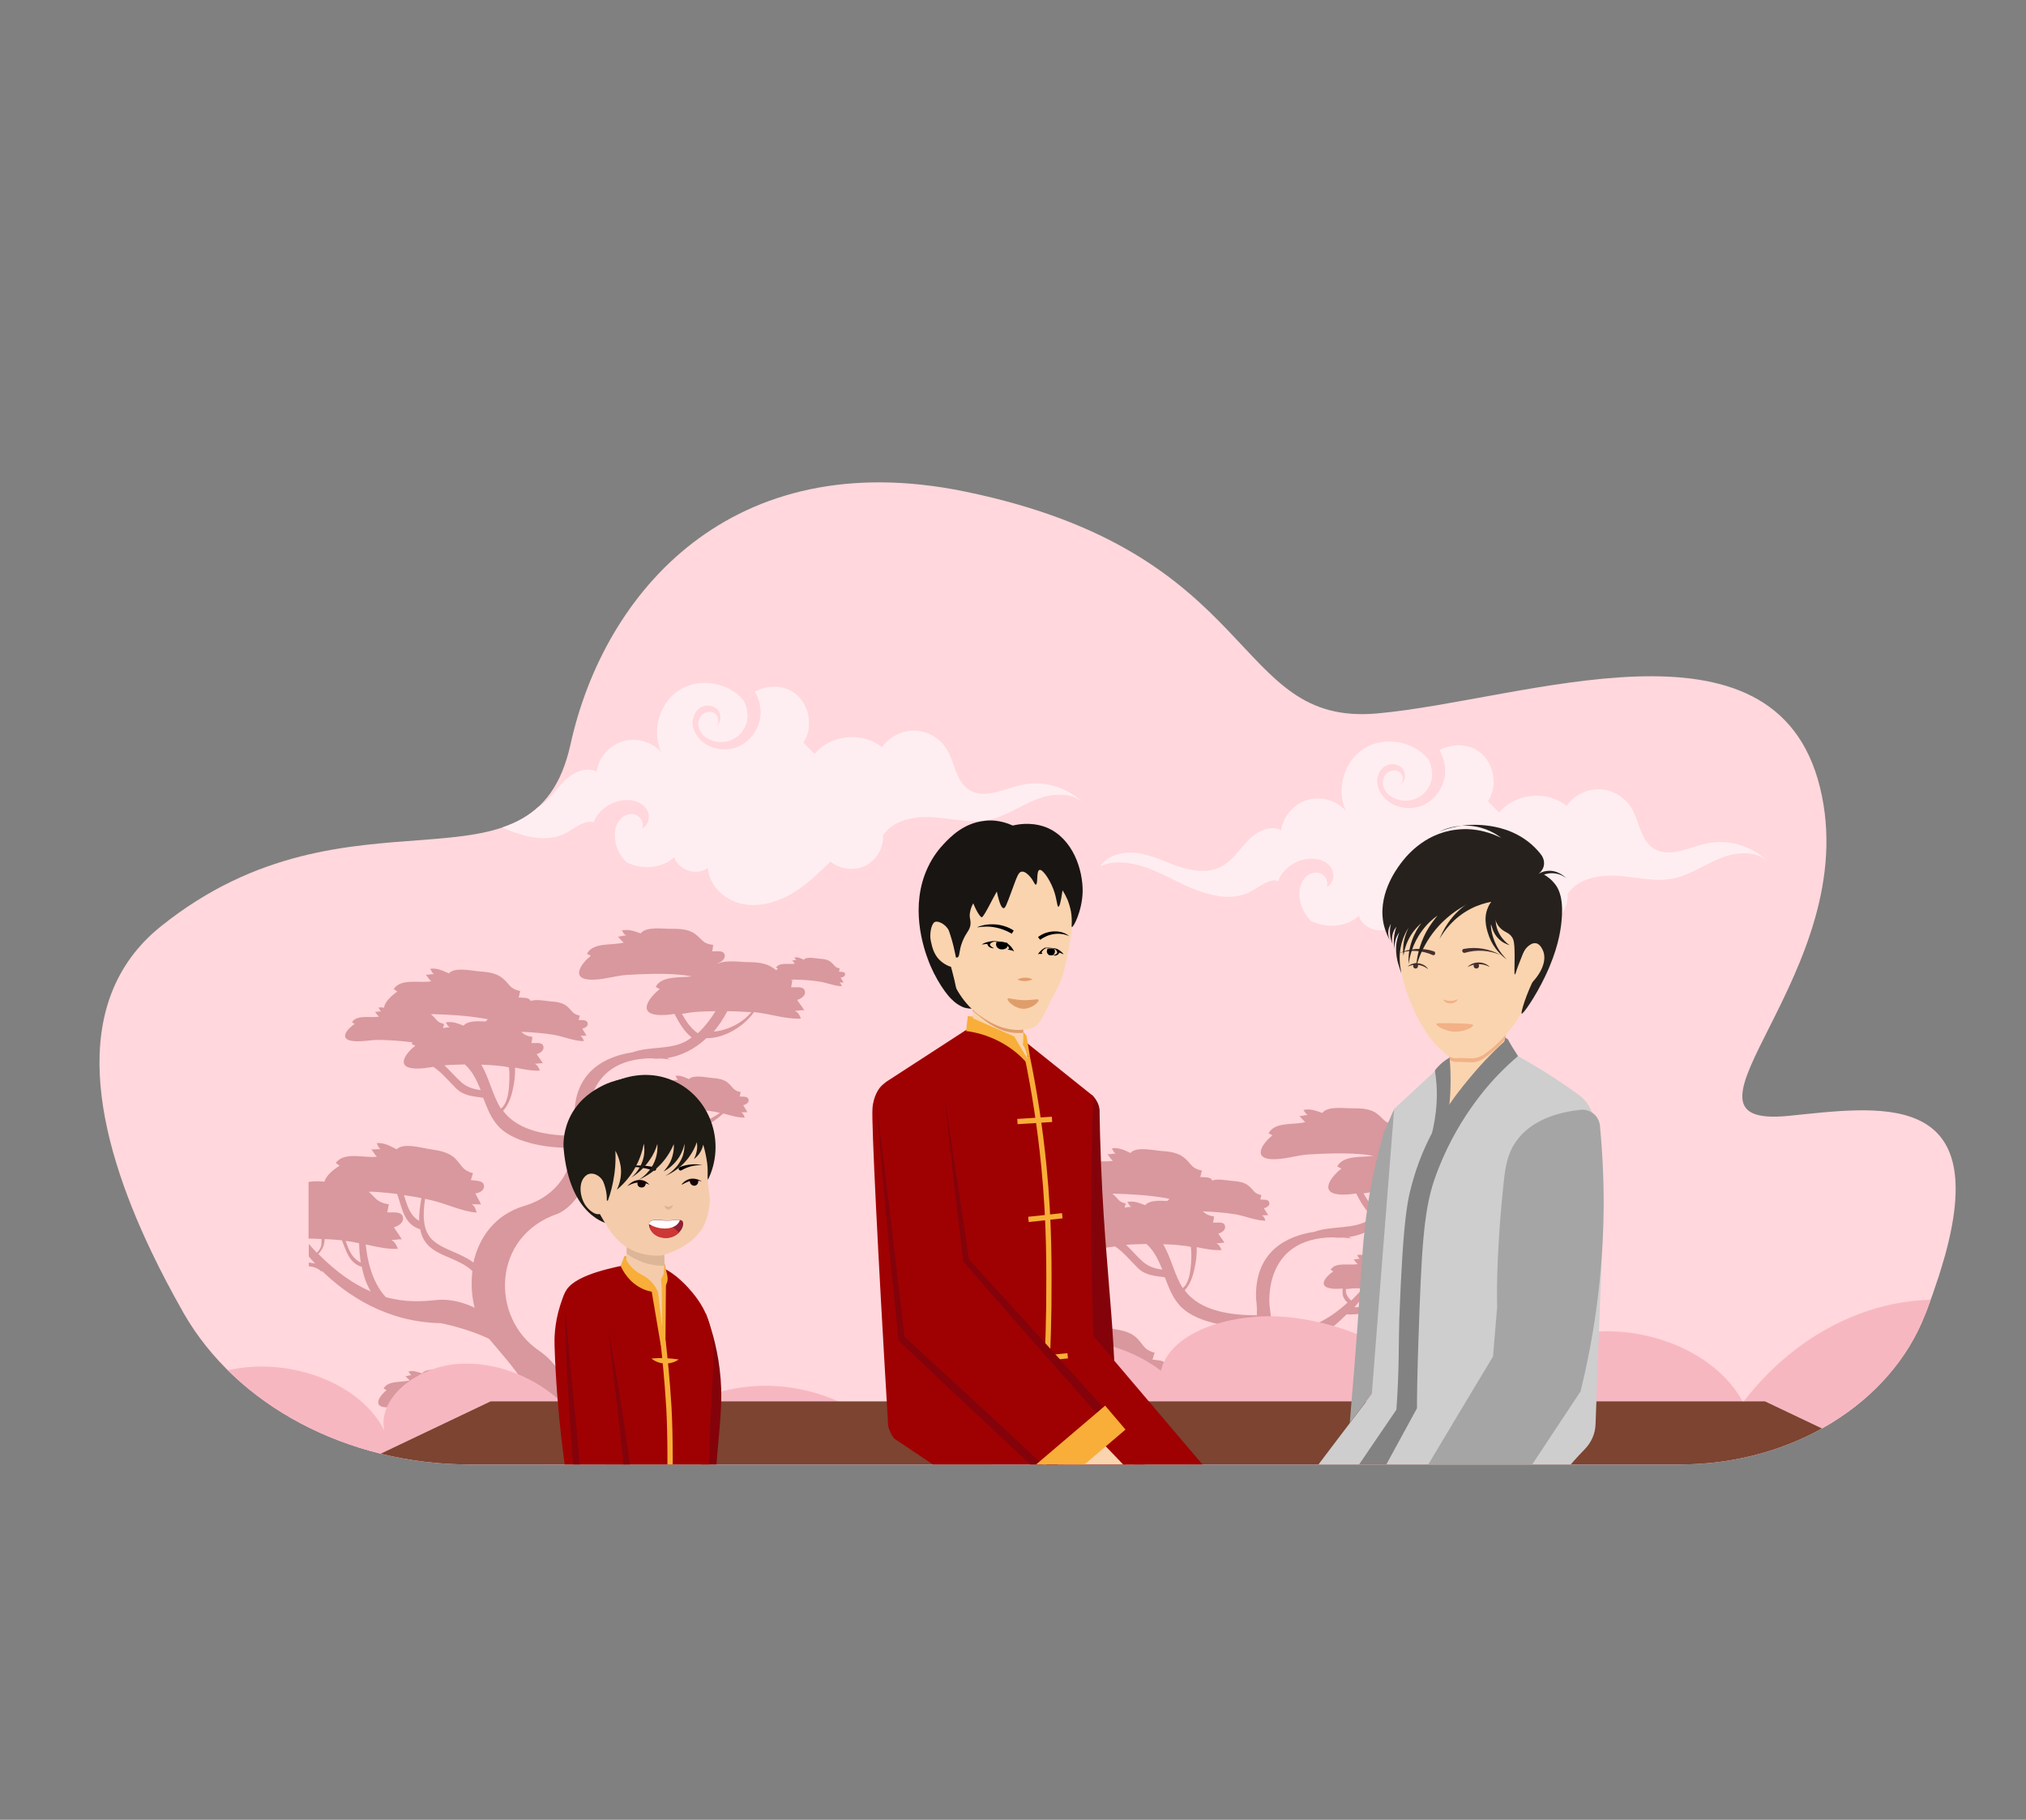 <?xml version="1.0" encoding="utf-8"?>
<!-- Generator: Adobe Illustrator 26.0.1, SVG Export Plug-In . SVG Version: 6.00 Build 0)  -->
<svg version="1.1" id="Layer_1" xmlns="http://www.w3.org/2000/svg" xmlns:xlink="http://www.w3.org/1999/xlink" x="0px" y="0px"
	 viewBox="0 0 826 742" style="enable-background:new 0 0 826 742;" xml:space="preserve">
<rect x="0" y="0" width="826" height="742" fill="#808080" stroke="none"/>
<style type="text/css">
	.st0{clip-path:url(#SVGID_00000106143847358176982410000009554626709101361322_);fill:#FFD7DC;}
	.st1{clip-path:url(#SVGID_00000106143847358176982410000009554626709101361322_);fill:#D8989D;}
	.st2{clip-path:url(#SVGID_00000106143847358176982410000009554626709101361322_);fill:#FFEEF1;}
	.st3{clip-path:url(#SVGID_00000106143847358176982410000009554626709101361322_);}
	.st4{fill:#BDDEEF;}
	.st5{fill:#F7B7C1;}
	.st6{clip-path:url(#SVGID_00000106143847358176982410000009554626709101361322_);fill:#7C4431;}
	
		.st7{clip-path:url(#SVGID_00000106143847358176982410000009554626709101361322_);fill:url(#SVGID_00000059298572448618573250000012273763420645863845_);}
	.st8{fill:#84030A;}
	.st9{fill:#F8AE38;}
	.st10{fill:#9F0102;}
	.st11{fill:none;stroke:#F8AE38;stroke-width:2.141;stroke-miterlimit:10;}
	.st12{fill:none;}
	.st13{fill:#191513;}
	.st14{fill:#FAD4AF;}
	.st15{fill:#E09D6C;}
	.st16{fill:#828282;}
	.st17{fill:#CECECE;}
	.st18{fill:#A5A5A5;}
	.st19{fill:#F2B186;}
	.st20{fill:#462F2E;}
	.st21{fill:#26211D;}
	.st22{fill:none;stroke:#F8AE38;stroke-width:2.152;stroke-miterlimit:10;}
	.st23{fill:#E89C2D;}
	.st24{fill:#F4CCAB;}
	.st25{fill:#DDB597;}
	.st26{fill:#1E1A14;}
	.st27{fill:#140408;}
	.st28{fill:#921F33;}
	.st29{fill:#CD3735;}
	.st30{fill:#FFFFFF;}
</style>
<g>
	<defs>
		<path id="SVGID_1_" d="M793.1,511.5c-0.8,2.8-1.7,5.8-2.7,9c-1.6,4.9-3.3,9.7-5,14.2c-0.2,0.4-0.3,0.8-0.5,1.2
			c-14.1,36.5-54.5,61.2-100,61.2c0,0-339,0-493.3,0c-49.8,0-95.2-24-116.8-61.8c-0.2-0.4-0.4-0.7-0.6-1.1
			c-4.3-7.6-8.5-15.5-12.4-23.7c-22.5-47-35.1-101.6,3.8-132.8c77.9-62.5,152.1-6.8,167-74.2c13.7-62.2,65.8-122.6,160.7-103.1
			c121.8,25,108.3,95.8,168.1,90.5c59.8-5.3,162.1-44.9,180.6,30.1c18.5,75-68.2,139.3-13,134C765.5,451.3,811.6,443.7,793.1,511.5z
			"/>
	</defs>
	<clipPath id="SVGID_00000047756292145138585740000003711609901995959198_">
		<use xlink:href="#SVGID_1_"  style="overflow:visible;"/>
	</clipPath>
	<path style="clip-path:url(#SVGID_00000047756292145138585740000003711609901995959198_);fill:#FFD7DC;" d="M814.9,511.8
		c-0.8,3-1.8,6-2.8,9.3c-1.7,5.1-3.5,10-5.3,14.7c-0.2,0.4-0.3,0.8-0.5,1.2c-14.9,37.8-57.7,63.4-105.8,63.4c0,0-358.8,0-522.1,0
		c-52.7,0-100.7-24.9-123.6-64.1c-0.2-0.4-0.4-0.7-0.6-1.1c-4.5-7.8-9-16.1-13.1-24.6c-23.8-48.7-37.2-105.4,4-137.8
		c82.4-64.9,161-7,176.7-77c14.5-64.5,69.7-127.1,170.1-107c128.9,25.9,114.7,99.3,177.9,93.8c63.3-5.5,171.5-46.6,191.1,31.2
		c19.6,77.8-72.1,144.5-13.7,139C785.7,449.4,834.5,441.4,814.9,511.8z"/>
	<path style="clip-path:url(#SVGID_00000047756292145138585740000003711609901995959198_);fill:#D8989D;" d="M344.5,396.9
		c-0.3-0.8-1.7-0.6-2.5-0.7c0.2-0.3,0.2-1.1,0.4-1.3c-2.2-0.5-2-1.2-3.5-2.5c-1.3-1.2-3.1-1.4-4.8-1.5c-1.7-0.1-5.2-1-6.4,0.4
		c-1.2-0.5-2.4-1.2-3.8-0.9c0.3,0.3,0.3,0.8,0.8,1.1c-0.6-0.1-1.2,0.1-1.7,0.1c0.4,0.4,0.7,1,1.1,1.3c-2.2,0.5-6.2-0.7-7.7,1.6
		c0.3,0.1,0.5,0.4,0.8,0.5c-0.3,0.2-0.5,0.4-0.8,0.6c-0.3-0.2-0.5-0.5-0.9-0.7c-3-2.3-7-2.6-10.5-2.6c-3.1,0-9-1-12.3,0.6
		c0-0.1-0.1-0.1-0.1-0.2c1.5-0.4,3.5-1.8,2.7-3.8c-0.7-1.5-3.4-0.9-5-1c0.3-0.5,0.3-2.1,0.5-2.6c-4.4-0.6-4.2-2-7.3-4.4
		c-2.7-2.1-6.4-2.2-9.7-2.2c-3.3,0.1-10.4-1.1-12.6,1.9c-2.5-0.9-5-1.9-7.7-1.2c0.6,0.6,0.7,1.5,1.8,2c-1.1,0-2.3,0.5-3.4,0.5
		c0.8,0.7,1.5,1.8,2.4,2.4c-4.2,1.3-12.5-0.3-15,4.6c0.5,0.2,1.1,0.6,1.6,0.8c-3.8,3-8.2,9.1-0.8,9.7c5.1,0.4,10.5-1.6,15.6-1.9
		c7.1-0.4,14-0.7,21.1-0.1c1.7,0.1,3.5,0.4,5.3,0.7c-4.8,0.7-12.3-0.4-14.8,4.3c0.6,0.2,1.1,0.7,1.7,0.9c-4.1,3.1-9.1,9.7-1.1,10.5
		c2.3,0.2,4.7,0,7.1-0.4c1.8,3.5,3.9,7.2,7,9.6c-0.5,0.3-0.9,0.7-1.4,1c-6.7,4.3-15.5,2.4-22.8,5.1c0,0,0,0-0.1,0
		c-9.9,1.5-24.3,7.2-23.5,27.4c0,0,0.5,2.7,0.3,6.6c-10.3,0-23.1-1.6-29.4-10.2c2.2-2.3,3.4-5.9,4-8.9c0.6-2.6,1-5.7,0.9-8.7
		c3.5,0.7,7,1.4,10.1,1.2c-0.4-1.1-0.9-2.1-2.1-2.8c1,0.1,2.3-0.3,3.3-0.2c-0.7-1.2-1.7-2.4-2.5-3.7c1.5-0.4,3.4-1.7,2.6-3.5
		c-0.6-1.5-3.2-0.9-4.8-1c0.3-0.5,0.3-2,0.5-2.5c-2.6-0.4-3.5-1.1-4.6-2.1c4.4,0.2,8.8,0.5,13.2,1.2c4,0.7,8.4,2.6,12.3,2.6
		c-0.2-0.9-0.6-1.6-1.4-2.2c0.7,0.1,1.7-0.1,2.5,0c-0.4-0.9-1.2-1.9-1.7-2.9c1.1-0.2,2.7-1.1,2.1-2.5c-0.4-1.2-2.4-0.9-3.6-1
		c0.2-0.4,0.3-1.5,0.5-1.8c-3.1-0.7-2.9-1.7-5-3.6c-1.8-1.7-4.5-2-6.9-2.2c-2-0.1-6-1.1-8.2-0.1c0,0,0-0.1,0-0.1
		c-0.6-1.6-3.3-1.2-4.9-1.4c0.3-0.5,0.5-2.1,0.7-2.6c-4.3-1-4-2.4-6.9-5c-2.6-2.3-6.2-2.8-9.5-3c-3.3-0.2-10.3-2-12.7,0.8
		c-2.4-1.1-4.8-2.3-7.6-1.9c0.5,0.7,0.5,1.5,1.6,2.2c-1.1-0.1-2.3,0.3-3.4,0.2c0.7,0.8,1.3,1.9,2.2,2.7c-4.3,0.9-12.4-1.4-15.3,3.2
		c0.5,0.2,1,0.7,1.5,1c-2.4,1.6-5.3,4.4-5.4,6.6c-0.7-0.2-1.5-0.2-2.3-0.1c0.4,0.5,0.4,1.1,1.1,1.6c-0.8-0.1-1.7,0.2-2.5,0.2
		c0.5,0.6,1,1.4,1.6,1.9c-3.1,0.7-9-1-11,2.3c0.4,0.2,0.7,0.5,1.1,0.7c-2.9,1.9-6.5,6-1.2,6.9c3.7,0.6,7.6-0.5,11.4-0.4
		c4.5,0.1,8.9,0.4,13.4,1c-0.1,0.2-0.3,0.4-0.4,0.6c0.5,0.2,1,0.6,1.5,0.8c-3.6,2.7-8,8.5-0.9,9.2c2.7,0.3,5.5-0.2,8.3-0.6
		c3.6,2.4,6.3,5.9,9.4,8.9c3.1,3,7,3.1,10.9,3.7c1.4,3.6,2.7,7.2,5.1,10.3c3.3,4.4,8.7,6.7,13.9,8.1c5.8,1.6,11.9,2.1,17.9,2
		c-1.2,8.5-5.8,19.4-20.2,23.7c-11.9,3.6-18.4,12.8-20.7,23.1c-1.1-0.9-2.3-1.6-3.7-2.3c-4.1-2.2-8.9-3.5-12.5-6.5
		c-4.8-4-4.4-11.1-3.5-17.2c0.9,0.2,1.8,0.4,2.7,0.6c6,1.4,12.5,4.6,18.3,5c-0.3-1.3-0.7-2.5-2-3.5c1.1,0.3,2.6,0,3.8,0.2
		c-0.6-1.5-1.6-3-2.3-4.5c1.7-0.2,4.1-1.4,3.4-3.6c-0.5-1.8-3.5-1.5-5.3-1.9c0.4-0.5,0.6-2.2,1-2.7c-4.6-1.4-4.2-2.8-7.2-5.9
		c-2.6-2.7-6.6-3.4-10.1-3.9c-3.6-0.5-11.1-2.8-13.9,0c-2.6-1.3-5.1-2.8-8.1-2.5c0.5,0.8,0.5,1.7,1.6,2.5c-1.2-0.2-2.6,0.2-3.8,0
		c0.8,0.9,1.3,2.2,2.3,3c-4.7,0.8-13.4-2.3-16.8,2.6c0.6,0.3,1,0.8,1.6,1.1c-2.6,1.5-5.7,4.2-6.2,6.5c-2.2-0.2-4.5-0.2-6.5,0.1V505
		c1.8,0,3.5,0.1,5.3,0.2c0,0.8,0,1.6-0.1,2.4c-0.2,1.3-1,2.3-1.8,3.2c-1.1-1.1-2.2-2.3-3.3-3.6v5.1c0.8,0.9,1.6,1.9,2.6,2.9
		c-0.8-0.2-1.7-0.3-2.6-0.4v1.5c1.9,0.2,3.6,0.7,5.1,2.1c0.1,0.1,0.3,0,0.4-0.1c10.2,9.9,26.3,20.8,48.3,21.2c0,0,10.9,2.1,19.7,6.4
		c0,0,0,0,0,0c4.8,5.7,10.4,11.9,14.9,19c-7.2,3-21.7,15.2-28.6,13.7c-5.1-1.2-8.9-4.4-10.9-6.6c2.9-0.1,5.8-0.1,8.8,0.1
		c4,0.3,8.6,1.7,12.5,1.3c-0.3-0.8-0.7-1.6-1.6-2.1c0.8,0.1,1.7-0.3,2.5-0.2c-0.5-0.9-1.4-1.8-2-2.7c1.1-0.3,2.5-1.4,1.9-2.7
		c-0.5-1.1-2.5-0.6-3.7-0.7c0.2-0.4,0.2-1.5,0.3-1.9c-3.2-0.4-3.1-1.4-5.3-3.1c-2-1.5-4.7-1.5-7-1.5c-2.4,0.1-7.5-0.7-9.1,1.5
		c-1.8-0.6-3.6-1.3-5.6-0.8c0.4,0.4,0.5,1,1.3,1.5c-0.8,0-1.7,0.4-2.5,0.4c0.6,0.5,1.1,1.3,1.8,1.7c-3,1-9-0.1-10.7,3.4
		c0.4,0.1,0.8,0.4,1.2,0.6c-2.7,2.2-5.8,6.6-0.5,7c1.8,0.1,3.7-0.2,5.5-0.5c1.9,2,3.4,4.6,5.7,6.2c3.4,2.4,7.8-0.4,11.5,1.3
		c0.1,0,0.2,0,0.3,0c1.6,1,3.4,1.6,5.3,1.7c6.9,0.3,20.9-9.3,31.3-13.5c5.1,9.6,7.6,20.9,3.5,34.7c0,0,8,5.4,16.5-5.9
		c0,0,2.7-33.8-17.1-47.2c-19.7-13.4-19.2-46.7,8-55.8c0,0,11.2-4.6,12.9-21.4l8.1,1.2c8.1,0.7,16.2-5.3,22.5-11.7
		c3,0.2,13.7,0.2,23.8-8.9c2.9,0.8,5.9,1.7,8.7,1.7c-0.2-0.9-0.6-1.6-1.4-2.2c0.7,0.1,1.7-0.1,2.5,0c-0.4-0.9-1.2-1.9-1.7-2.9
		c1.1-0.2,2.7-1.1,2.1-2.5c-0.4-1.2-2.4-0.9-3.6-1c0.3-0.4,0.3-1.5,0.5-1.8c-3.1-0.7-2.9-1.7-5-3.6c-1.8-1.7-4.5-2-6.9-2.2
		c-2.4-0.2-7.4-1.4-9.2,0.5c-1.8-0.8-3.5-1.7-5.5-1.3c0.4,0.5,0.4,1.1,1.1,1.6c-0.8-0.1-1.7,0.2-2.5,0.2c0.5,0.6,1,1.4,1.6,1.9
		c-3.1,0.7-9-1-11,2.3c0.4,0.2,0.7,0.5,1.1,0.7c-2.9,1.9-6.5,6-1.2,6.9c1.6,0.3,3.3,0.2,5,0.1c-0.1,0.9-0.1,1.8,0.1,2.7
		c0.2,1.2,1,2.2,1.9,3c-14.3,13.2-26.3,12-31,10.9c0-2.9-0.3-6.1-0.8-9.6c0,0-3.2-27.9,26.3-27.9c0,0.1,0.1,0.1,0.2,0.1
		c1.1,0.1,2.2,0.1,3.3,0c1.2,0.1,2.5,0.2,3.8,0.4l-1.4-0.6c6.2-0.9,11.6-3.9,16.1-8.1c7.2,0.1,15.1-4.6,19.4-10.6c0.1,0,0.2,0,0.3,0
		c6.1,0.6,13,3,18.8,2.6c-0.4-1.3-1-2.4-2.4-3.2c1.1,0.1,2.6-0.3,3.8-0.2c-0.8-1.4-2-2.7-2.9-4.2c1.7-0.5,3.9-1.9,3-4
		c-0.7-1.7-3.7-1-5.5-1.2c0.3-0.6,0.3-2.3,0.6-2.8c-0.3-0.1-0.6-0.1-0.9-0.2c0.6,0,1.2-0.1,1.8-0.1c3.6,0.1,7,0.3,10.6,0.9
		c2.8,0.5,5.9,1.8,8.6,1.8c-0.2-0.6-0.4-1.1-1-1.5c0.5,0.1,1.2-0.1,1.7,0c-0.3-0.7-0.8-1.3-1.2-2
		C343.8,398.5,344.8,397.9,344.5,396.9z M180.6,419.2c0.2-0.4,0.3-1.4,0.5-1.7c-3.1-0.7-2.9-1.7-5-3.6c-0.2-0.1-0.3-0.3-0.5-0.4
		c0.3,0,0.5,0,0.8,0c7.1,0.2,14,0.6,21,1.8c0.5,0.1,1,0.2,1.5,0.3c-0.3,0.3-0.6,0.6-0.9,0.9c-3.3-0.2-7.4-0.3-9,1.7
		c-2.4-0.9-4.7-1.9-7.3-1.3c0.6,0.6,0.6,1.4,1.7,2C182.4,418.8,181.5,419.1,180.6,419.2z M188.1,441.3c-2.5-2.2-4.5-4.7-6.9-6.9
		c0.8-0.1,1.6-0.2,2.3-0.2c2-0.1,4-0.1,6-0.2c3.2,2.8,4.9,6.6,6.5,10.5C193.2,444.1,190.5,443.4,188.1,441.3z M204.2,452
		c-3.5-5.6-4.7-12.4-8-17.9c2.5,0.1,4.9,0.2,7.4,0.5c1.3,0.1,2.6,0.3,3.9,0.6c0.3,2.2,0.2,4.4,0.1,6.5
		C207.5,444.6,207,450,204.2,452z M171.8,488.5c-0.5,3-1,6.2-0.9,9.3c-3.8-2.2-4.9-6.3-6.2-10.5C167.1,487.7,169.5,488,171.8,488.5z
		 M146.4,506.9c0.1,2.9,0.3,5.5,0.7,7.9c-3.6-1.7-4.9-5.2-6.2-8.8C142.6,506.1,144.5,506.5,146.4,506.9z M129.8,511.3
		c0.9-1,1.6-2,2.1-3.3c0.3-0.9,0.4-1.8,0.5-2.8c2.3,0.1,4.6,0.3,7,0.5c1.8,4.4,2.9,9.2,8,10.8c0,0,0.1,0,0.1,0
		c0.9,4.6,2.3,7.8,3.7,10.1C144.6,523.8,137.4,519,129.8,511.3z M177.6,530.1c-5.5,0.6-12.3,1-20.3-1.2c-5.9-6.3-7.7-16.1-8.2-21.5
		c4.5,1,9,2,13.1,1.8c-0.5-1.5-1.2-2.8-2.7-3.7c1.3,0.2,3-0.3,4.3-0.2c-0.9-1.6-2.2-3.2-3.2-4.9c1.9-0.5,4.5-2.1,3.5-4.6
		c-0.8-2-4.2-1.3-6.3-1.5c0.4-0.7,0.4-2.6,0.8-3.2c-5.1-0.9-5.2-2.5-8.3-5.2c1.1,0,2.2,0,3.3,0.1c2.8,0.2,5.6,0.5,8.3,0.8
		c2.1,5.7,2.6,12.2,9.3,14.4c0,0,0.1,0,0.1,0c0.4,2.1,1.2,4.1,2.6,5.8c3,3.7,8.1,5.1,12.2,7.1c2.1,1,4.3,2.1,6,3.7
		c0.2,0.2,0.3,0.3,0.5,0.5c-0.6,5.1-0.3,10.2,0.9,14.9C189.7,531.4,184.1,529.4,177.6,530.1z M170,578.6c-2.4-0.9-4-3.5-5.7-5.6
		c1.4-0.3,2.7-0.5,4.1-0.6c1.1-0.1,2.2-0.1,3.3-0.2c1.2,1.9,3.1,4.6,5.6,6.7C174.9,578.8,172.4,579.5,170,578.6z M291.4,453.3
		c0.7,0.1,1.4,0.3,2.1,0.5c-3.5,2.4-10.3,6.1-19.2,6c2.5-2.9,4.6-5.6,6.1-7.6C284,452.4,287.7,452.7,291.4,453.3z M271,454.3
		c-0.2-0.6-0.2-1.2-0.2-1.9c1.8-0.2,3.7-0.4,5.4-0.3c0.5,0,1,0,1.5,0c-1.6,1.9-3.2,3.5-4.7,5C272.1,456.3,271.3,455.4,271,454.3z
		 M284.5,421.3c-2.8-1.9-4.8-4.9-6.5-7.9c2.3-0.4,4.7-0.8,7-0.9c2.3-0.1,4.5-0.2,6.7-0.2C289.7,415.6,287.3,418.7,284.5,421.3z
		 M291,420.6c2.1-2.5,4-5.3,5.5-8.3c3.3,0,6.5,0.2,9.8,0.4C302.9,417,296.5,420.2,291,420.6z"/>
	<path style="clip-path:url(#SVGID_00000047756292145138585740000003711609901995959198_);fill:#D8989D;" d="M622.4,470.1
		c-0.3-0.8-1.7-0.6-2.5-0.7c0.2-0.3,0.2-1.1,0.4-1.3c-2.2-0.5-2-1.2-3.5-2.5c-1.3-1.2-3.1-1.4-4.8-1.5c-1.7-0.1-5.2-1-6.4,0.4
		c-1.2-0.5-2.4-1.2-3.8-0.9c0.3,0.3,0.3,0.8,0.8,1.1c-0.6-0.1-1.2,0.1-1.7,0.1c0.4,0.4,0.7,1,1.1,1.3c-2.2,0.5-6.2-0.7-7.7,1.6
		c0.3,0.1,0.5,0.4,0.8,0.5c-0.3,0.2-0.5,0.4-0.8,0.6c-0.3-0.2-0.5-0.5-0.9-0.7c-3-2.3-7-2.6-10.5-2.6c-3.1,0-9-1-12.3,0.6
		c0-0.1-0.1-0.1-0.1-0.2c1.5-0.4,3.5-1.8,2.7-3.8c-0.7-1.5-3.4-0.9-5-1c0.3-0.5,0.3-2.1,0.5-2.6c-4.4-0.6-4.2-2-7.3-4.4
		c-2.7-2.1-6.4-2.2-9.7-2.2c-3.3,0.1-10.4-1.1-12.6,1.9c-2.5-0.9-5-1.9-7.7-1.2c0.6,0.6,0.7,1.5,1.8,2c-1.1,0-2.3,0.5-3.4,0.5
		c0.8,0.7,1.5,1.8,2.4,2.4c-4.2,1.3-12.5-0.3-15,4.6c0.5,0.2,1.1,0.6,1.6,0.8c-3.8,3-8.2,9.1-0.8,9.7c5.1,0.4,10.5-1.6,15.6-1.9
		c7.1-0.4,14-0.7,21.1-0.1c1.7,0.1,3.5,0.4,5.3,0.7c-4.8,0.7-12.3-0.4-14.8,4.3c0.6,0.2,1.1,0.7,1.7,0.9c-4.1,3.1-9.1,9.7-1.1,10.5
		c2.3,0.2,4.7,0,7.1-0.4c1.8,3.5,3.9,7.2,7,9.6c-0.5,0.3-0.9,0.7-1.4,1c-6.7,4.3-15.5,2.4-22.8,5.1c0,0,0,0-0.1,0
		c-9.9,1.5-24.3,7.2-23.5,27.4c0,0,0.5,2.7,0.3,6.6c-10.3,0-23.1-1.6-29.4-10.2c2.2-2.3,3.4-5.9,4-8.9c0.6-2.6,1-5.7,0.9-8.7
		c3.5,0.7,7,1.4,10.1,1.2c-0.4-1.1-0.9-2.1-2.1-2.8c1,0.1,2.3-0.3,3.3-0.2c-0.7-1.2-1.7-2.4-2.5-3.7c1.5-0.4,3.4-1.7,2.6-3.5
		c-0.6-1.5-3.2-0.9-4.8-1c0.3-0.5,0.3-2,0.5-2.5c-2.6-0.4-3.5-1.1-4.6-2.1c4.4,0.2,8.8,0.5,13.2,1.2c4,0.7,8.4,2.6,12.3,2.6
		c-0.2-0.9-0.6-1.6-1.4-2.2c0.7,0.1,1.7-0.1,2.5,0c-0.4-0.9-1.2-1.9-1.7-2.9c1.1-0.2,2.7-1.1,2.1-2.5c-0.4-1.2-2.4-0.9-3.6-1
		c0.2-0.4,0.3-1.5,0.5-1.8c-3.1-0.7-2.9-1.7-5-3.6c-1.8-1.7-4.5-2-6.9-2.2c-2-0.1-6-1.1-8.2-0.1c0,0,0-0.1,0-0.1
		c-0.6-1.6-3.3-1.2-4.9-1.4c0.3-0.5,0.5-2.1,0.7-2.6c-4.3-1-4-2.4-6.9-5c-2.6-2.3-6.2-2.8-9.5-3c-3.3-0.2-10.3-2-12.7,0.8
		c-2.4-1.1-4.8-2.3-7.6-1.9c0.5,0.7,0.5,1.5,1.6,2.2c-1.1-0.1-2.3,0.3-3.4,0.2c0.7,0.8,1.3,1.9,2.2,2.7c-4.3,0.9-12.4-1.4-15.3,3.2
		c0.5,0.2,1,0.7,1.5,1c-2.4,1.6-5.3,4.4-5.4,6.6c-0.7-0.2-1.5-0.2-2.3-0.1c0.4,0.5,0.4,1.1,1.1,1.6c-0.8-0.1-1.7,0.2-2.5,0.2
		c0.5,0.6,1,1.4,1.6,1.9c-3.1,0.7-9-1-11,2.3c0.4,0.2,0.7,0.5,1.1,0.7c-2.9,1.9-6.5,6-1.2,6.9c3.7,0.6,7.6-0.5,11.4-0.4
		c4.5,0.1,8.9,0.4,13.4,1c-0.1,0.2-0.3,0.4-0.4,0.6c0.5,0.2,1,0.6,1.5,0.8c-3.6,2.7-8,8.5-0.9,9.2c2.7,0.3,5.5-0.2,8.3-0.6
		c3.6,2.4,6.3,5.9,9.4,8.9c3.1,3,7,3.1,10.9,3.7c1.4,3.6,2.7,7.2,5.1,10.3c3.3,4.4,8.7,6.7,13.9,8.1c5.8,1.6,11.9,2.1,17.9,2
		c-1.2,8.5-5.8,19.4-20.2,23.7c-11.9,3.6-18.4,12.8-20.7,23.1c-1.1-0.9-2.3-1.6-3.7-2.3c-4.1-2.2-8.9-3.5-12.5-6.5
		c-4.8-4-4.4-11.1-3.5-17.2c0.9,0.2,1.8,0.4,2.7,0.6c6,1.4,12.5,4.6,18.3,5c-0.3-1.3-0.7-2.5-2-3.5c1.1,0.3,2.6,0,3.8,0.2
		c-0.6-1.5-1.6-3-2.3-4.5c1.7-0.2,4.1-1.4,3.4-3.6c-0.5-1.8-3.5-1.5-5.3-1.9c0.4-0.5,0.6-2.2,1-2.7c-4.6-1.4-4.2-2.8-7.2-5.9
		c-2.6-2.7-6.6-3.4-10.1-3.9c-3.6-0.5-11.1-2.8-13.9,0c-2.6-1.3-5.1-2.8-8.1-2.5c0.5,0.8,0.5,1.7,1.6,2.5c-1.2-0.2-2.6,0.2-3.8,0
		c0.8,0.9,1.3,2.2,2.3,3c-4.7,0.8-13.4-2.3-16.8,2.6c0.6,0.3,1,0.8,1.6,1.1c-2.6,1.5-5.7,4.2-6.2,6.5c-2.2-0.2-4.5-0.2-6.5,0.1v22.9
		c1.8,0,3.5,0.1,5.3,0.2c0,0.8,0,1.6-0.1,2.4c-0.2,1.3-1,2.3-1.8,3.2c-1.1-1.1-2.2-2.3-3.3-3.6v5.1c0.8,0.9,1.6,1.9,2.6,2.9
		c-0.8-0.2-1.7-0.3-2.6-0.4v1.5c1.9,0.2,3.6,0.7,5.1,2.1c0.1,0.1,0.3,0,0.4-0.1c10.2,9.9,26.3,20.8,48.3,21.2c0,0,10.9,2.1,19.7,6.4
		c0,0,0,0,0,0c4.8,5.7,10.4,11.9,14.9,19c-7.2,3-21.7,15.2-28.6,13.7c-5.1-1.2-8.9-4.4-10.9-6.6c2.9-0.1,5.8-0.1,8.8,0.1
		c4,0.3,8.6,1.7,12.5,1.3c-0.3-0.8-0.7-1.6-1.6-2.1c0.8,0.1,1.7-0.3,2.5-0.2c-0.5-0.9-1.4-1.8-2-2.7c1.1-0.3,2.5-1.4,1.9-2.7
		c-0.5-1.1-2.5-0.6-3.7-0.7c0.2-0.4,0.2-1.5,0.3-1.9c-3.2-0.4-3.1-1.4-5.3-3.1c-2-1.5-4.7-1.5-7-1.5c-2.4,0.1-7.5-0.7-9.1,1.5
		c-1.8-0.6-3.6-1.3-5.6-0.8c0.4,0.4,0.5,1,1.3,1.5c-0.8,0-1.7,0.4-2.5,0.4c0.6,0.5,1.1,1.3,1.8,1.7c-3,1-9-0.1-10.7,3.4
		c0.4,0.1,0.8,0.4,1.2,0.6c-2.7,2.2-5.8,6.6-0.5,7c1.8,0.1,3.7-0.2,5.5-0.5c1.9,2,3.4,4.6,5.7,6.2c3.4,2.4,7.8-0.4,11.5,1.3
		c0.1,0,0.2,0,0.3,0c1.6,1,3.4,1.6,5.3,1.7c6.9,0.3,20.9-9.3,31.3-13.5c5.1,9.6,7.6,20.9,3.5,34.7c0,0,8,5.4,16.5-5.9
		c0,0,2.7-33.8-17.1-47.2c-19.7-13.4-19.2-46.7,8-55.8c0,0,11.2-4.6,12.9-21.4l8.1,1.2c8.1,0.7,16.2-5.3,22.5-11.7
		c3,0.2,13.7,0.2,23.8-8.9c2.9,0.8,5.9,1.7,8.7,1.7c-0.2-0.9-0.6-1.6-1.4-2.2c0.7,0.1,1.7-0.1,2.5,0c-0.4-0.9-1.2-1.9-1.7-2.9
		c1.1-0.2,2.7-1.1,2.1-2.5c-0.4-1.2-2.4-0.9-3.6-1c0.3-0.4,0.3-1.5,0.5-1.8c-3.1-0.7-2.9-1.7-5-3.6c-1.8-1.7-4.5-2-6.9-2.2
		c-2.4-0.2-7.4-1.4-9.2,0.5c-1.8-0.8-3.5-1.7-5.5-1.3c0.4,0.5,0.4,1.1,1.1,1.6c-0.8-0.1-1.7,0.2-2.5,0.2c0.5,0.6,1,1.4,1.6,1.9
		c-3.1,0.7-9-1-11,2.3c0.4,0.2,0.7,0.5,1.1,0.7c-2.9,1.9-6.5,6-1.2,6.9c1.6,0.3,3.3,0.2,5,0.1c-0.1,0.9-0.1,1.8,0.1,2.7
		c0.2,1.2,1,2.2,1.9,3c-14.3,13.2-26.3,12-31,10.9c0-2.9-0.3-6.1-0.8-9.6c0,0-3.2-27.9,26.3-27.9c0,0.1,0.1,0.1,0.2,0.1
		c1.1,0.1,2.2,0.1,3.3,0c1.2,0.1,2.5,0.2,3.8,0.4l-1.4-0.6c6.2-0.9,11.6-3.9,16.1-8.1c7.2,0.1,15.1-4.6,19.4-10.6c0.1,0,0.2,0,0.3,0
		c6.1,0.6,13,3,18.8,2.6c-0.4-1.3-1-2.4-2.4-3.2c1.1,0.1,2.6-0.3,3.8-0.2c-0.8-1.4-2-2.7-2.9-4.2c1.7-0.5,3.9-1.9,3-4
		c-0.7-1.7-3.7-1-5.5-1.2c0.3-0.6,0.3-2.3,0.6-2.8c-0.3-0.1-0.6-0.1-0.9-0.2c0.6,0,1.2-0.1,1.8-0.1c3.6,0.1,7,0.3,10.6,0.9
		c2.8,0.5,5.9,1.8,8.6,1.8c-0.2-0.6-0.4-1.1-1-1.5c0.5,0.1,1.2-0.1,1.7,0c-0.3-0.7-0.8-1.3-1.2-2
		C621.7,471.7,622.8,471.1,622.4,470.1z M458.5,492.4c0.2-0.4,0.3-1.4,0.5-1.7c-3.1-0.7-2.9-1.7-5-3.6c-0.2-0.1-0.3-0.3-0.5-0.4
		c0.3,0,0.5,0,0.8,0c7.1,0.2,14,0.6,21,1.8c0.5,0.1,1,0.2,1.5,0.3c-0.3,0.3-0.6,0.6-0.9,0.9c-3.3-0.2-7.4-0.3-9,1.7
		c-2.4-0.9-4.7-1.9-7.3-1.3c0.6,0.6,0.6,1.4,1.7,2C460.4,492,459.4,492.3,458.5,492.4z M466,514.5c-2.5-2.2-4.5-4.7-6.9-6.9
		c0.8-0.1,1.6-0.2,2.3-0.2c2-0.1,4-0.1,6-0.2c3.2,2.8,4.9,6.6,6.5,10.5C471.1,517.3,468.5,516.6,466,514.5z M482.2,525.2
		c-3.5-5.6-4.7-12.4-8-17.9c2.5,0.1,4.9,0.2,7.4,0.5c1.3,0.1,2.6,0.3,3.9,0.6c0.3,2.2,0.2,4.4,0.1,6.5
		C485.4,517.8,484.9,523.2,482.2,525.2z M449.8,561.7c-0.5,3-1,6.2-0.9,9.3c-3.8-2.2-4.9-6.3-6.2-10.5
		C445,560.9,447.4,561.2,449.8,561.7z M424.3,580.1c0.1,2.9,0.3,5.5,0.7,7.9c-3.6-1.7-4.9-5.2-6.2-8.8
		C420.6,579.3,422.4,579.7,424.3,580.1z M407.7,584.5c0.9-1,1.6-2,2.1-3.3c0.3-0.9,0.4-1.8,0.5-2.8c2.3,0.1,4.6,0.3,7,0.5
		c1.8,4.4,2.9,9.2,8,10.8c0,0,0.1,0,0.1,0c0.9,4.6,2.3,7.8,3.7,10.1C422.5,597,415.4,592.2,407.7,584.5z M455.5,603.3
		c-5.5,0.6-12.3,1-20.3-1.2c-5.9-6.3-7.7-16.1-8.2-21.5c4.5,1,9,2,13.1,1.8c-0.5-1.5-1.2-2.8-2.7-3.7c1.3,0.2,3-0.3,4.3-0.2
		c-0.9-1.6-2.2-3.2-3.2-4.9c1.9-0.5,4.5-2.1,3.5-4.6c-0.8-2-4.2-1.3-6.3-1.5c0.4-0.7,0.4-2.6,0.8-3.2c-5.1-0.9-5.2-2.5-8.3-5.2
		c1.1,0,2.2,0,3.3,0.1c2.8,0.2,5.6,0.5,8.3,0.8c2.1,5.7,2.6,12.2,9.3,14.4c0,0,0.1,0,0.1,0c0.4,2.1,1.2,4.1,2.6,5.8
		c3,3.7,8.1,5.1,12.2,7.1c2.1,1,4.3,2.1,6,3.7c0.2,0.2,0.3,0.3,0.5,0.5c-0.6,5.1-0.3,10.2,0.9,14.9
		C467.6,604.6,462.1,602.6,455.5,603.3z M447.9,651.8c-2.4-0.9-4-3.5-5.7-5.6c1.4-0.3,2.7-0.5,4.1-0.6c1.1-0.1,2.2-0.1,3.3-0.2
		c1.2,1.9,3.1,4.6,5.6,6.7C452.8,652,450.3,652.7,447.9,651.8z M569.3,526.5c0.7,0.1,1.4,0.3,2.1,0.5c-3.5,2.4-10.3,6.1-19.2,6
		c2.5-2.9,4.6-5.6,6.1-7.6C562,525.6,565.6,525.9,569.3,526.5z M548.9,527.5c-0.2-0.6-0.2-1.2-0.2-1.9c1.8-0.2,3.7-0.4,5.4-0.3
		c0.5,0,1,0,1.5,0c-1.6,1.9-3.2,3.5-4.7,5C550,529.5,549.3,528.6,548.9,527.5z M562.4,494.5c-2.8-1.9-4.8-4.9-6.5-7.9
		c2.3-0.4,4.7-0.8,7-0.9c2.3-0.1,4.5-0.2,6.7-0.2C567.7,488.8,565.2,491.9,562.4,494.5z M568.9,493.8c2.1-2.5,4-5.3,5.5-8.3
		c3.3,0,6.5,0.2,9.8,0.4C580.9,490.2,574.5,493.4,568.9,493.8z"/>
	<path style="clip-path:url(#SVGID_00000047756292145138585740000003711609901995959198_);fill:#FFEEF1;" d="M200.2,335.2
		c9.7,4.9,21.5,9.5,31,4.2c3.5-1.9,7.2-5.2,10.8-4.1c0.3-0.8,0.7-1.5,1.1-2.2c2.7-4.2,7.6-6.9,12.6-6.9c3,0,6.2,1.1,7.9,3.7
		c1.7,2.5,1,6.6-1.8,7.8c0.9-2.2-0.6-4.9-2.9-5.6c-2.3-0.7-4.8,0.4-6.3,2.3c-1.5,1.8-2,4.3-1.9,6.7c0.1,3.9,1.9,7.7,4.7,10.5
		c6.2,3,14.3,2.7,19.5-2.1c1.7,5.4,9.2,7.8,13.7,4.4c0.5,7,6.5,12.9,13.4,14.5c6.8,1.7,14.1-0.3,20.3-3.7
		c6.1-3.5,11.2-8.5,16.3-13.4c3.8,3.2,9.6,3.9,14.2,1.7c4.5-2.2,7.5-7.3,7.2-12.3c4.1-6.4,12.8-8,20.4-7.5
		c7.6,0.5,15.3,2.6,22.7,1.1c6.8-1.4,12.6-5.6,19-8.2c6.4-2.6,14.5-3.4,19.6,1.3c-6.4-6.4-16.1-9.3-25-7.4c-7.3,1.6-15.4,6.1-21.7,2
		c-5.4-3.5-5.7-11.3-9.2-16.8c-2.8-4.4-7.8-7.2-13-7.3c-5.2-0.1-10.3,2.6-13.2,6.8c-7.9-6.5-21-5.2-27.5,2.7
		c-1.5-1.5-3.1-3.1-4.6-4.6c4.3-6.3,2.5-15.9-3.7-20.3c-4.6-3.3-11.1-3.2-16-0.5c1.5,2.7,2.4,5.8,2.3,8.9
		c-0.2,5.6-3.6,10.9-8.6,13.3c-5,2.4-11.5,1.6-15.6-2.2c-1.9-1.8-3.3-4.2-3.5-6.8c-0.2-2.6,1-5.4,3.2-6.7c2.2-1.4,5.5-1,7.1,1
		c1.7,2,1.2,5.5-1.1,6.8c1.7-1.2,1.6-4,0-5.3c-1.6-1.3-4.2-0.9-5.6,0.6c-1.4,1.5-1.6,3.9-0.9,5.8c0.8,1.9,2.4,3.4,4.3,4.2
		c3,1.4,6.6,1.3,9.5-0.2c2.9-1.5,5.1-4.4,5.7-7.6c0.5-2.8-0.1-5.7-1.4-8.2c-6.1-7.4-17.9-9.4-26-4.4c-8.3,5.1-11.7,16.7-7.6,25.5
		c-3.8-4.3-10.2-6.1-15.7-4.4c-5.5,1.6-9.8,6.6-10.7,12.3c-4.6-2.3-10.1,0.6-13.6,4.3c-3.5,3.7-6.3,8.3-10.9,10.6
		c-5.2,2.7-11.5,1.8-17,0c-5.5-1.8-10.8-4.6-16.6-5.5c-5.8-0.9-12.4,0.5-15.7,5.3C179.2,325.1,190.5,330.4,200.2,335.2z"/>
	<path style="clip-path:url(#SVGID_00000047756292145138585740000003711609901995959198_);fill:#FFEEF1;" d="M479.3,359.1
		c9.7,4.9,21.5,9.5,31,4.2c3.5-1.9,7.2-5.2,10.8-4.1c0.3-0.8,0.7-1.5,1.1-2.2c2.7-4.2,7.6-6.9,12.6-6.9c3,0,6.2,1.1,7.9,3.7
		c1.7,2.5,1,6.6-1.8,7.8c0.9-2.2-0.6-4.9-2.9-5.6c-2.3-0.7-4.8,0.4-6.3,2.3c-1.5,1.8-2,4.3-1.9,6.7c0.1,3.9,1.9,7.7,4.7,10.5
		c6.2,3,14.3,2.7,19.5-2.1c1.7,5.4,9.2,7.8,13.7,4.4c0.5,7,6.5,12.9,13.4,14.5c6.8,1.7,14.1-0.3,20.3-3.7
		c6.1-3.5,11.2-8.5,16.3-13.4c3.8,3.2,9.6,3.9,14.2,1.7c4.5-2.2,7.5-7.3,7.2-12.3c4.1-6.4,12.8-8,20.4-7.5
		c7.6,0.5,15.3,2.6,22.7,1.1c6.8-1.4,12.6-5.6,19-8.2c6.4-2.6,14.5-3.4,19.6,1.3c-6.4-6.4-16.2-9.3-25-7.4c-7.3,1.6-15.4,6.1-21.7,2
		c-5.4-3.5-5.7-11.3-9.2-16.8c-2.8-4.4-7.8-7.2-13-7.3c-5.2-0.1-10.3,2.6-13.2,6.8c-7.9-6.5-21-5.2-27.5,2.7
		c-1.5-1.5-3.1-3.1-4.6-4.6c4.3-6.3,2.5-15.9-3.7-20.3c-4.6-3.3-11.1-3.2-16-0.5c1.5,2.7,2.4,5.8,2.3,8.9
		c-0.2,5.6-3.6,10.9-8.6,13.3c-5,2.4-11.5,1.6-15.6-2.2c-1.9-1.8-3.3-4.2-3.5-6.8c-0.2-2.6,1-5.4,3.2-6.7c2.2-1.4,5.5-1,7.1,1
		s1.2,5.5-1.1,6.8c1.7-1.2,1.6-4,0-5.3c-1.6-1.3-4.2-0.9-5.6,0.6c-1.4,1.5-1.6,3.9-0.9,5.8c0.8,1.9,2.4,3.4,4.3,4.2
		c3,1.4,6.6,1.3,9.5-0.2c2.9-1.5,5.1-4.4,5.7-7.6c0.5-2.8-0.1-5.7-1.4-8.2c-6.1-7.4-17.9-9.4-26-4.4c-8.3,5.1-11.7,16.7-7.6,25.5
		c-3.8-4.3-10.2-6.1-15.7-4.4c-5.5,1.6-9.8,6.6-10.7,12.3c-4.6-2.3-10.1,0.6-13.6,4.3c-3.5,3.7-6.3,8.3-10.9,10.6
		c-5.2,2.7-11.5,1.8-17,0c-5.5-1.8-10.8-4.6-16.6-5.5c-5.8-0.9-12.4,0.5-15.7,5.3C458.3,348.9,469.6,354.2,479.3,359.1z"/>
	<g style="clip-path:url(#SVGID_00000047756292145138585740000003711609901995959198_);">
		<rect x="404" y="441.3" class="st4" width="15.6" height="195.9"/>
	</g>
	<g style="clip-path:url(#SVGID_00000047756292145138585740000003711609901995959198_);">
		<path class="st5" d="M-0.2,626c-6.3-9.4-7.1-21.3-0.6-30.8s20.9-15.8,34.2-13.7c13.3,2.1,23.5,13.2,20.3,23.6
			c-3.2-20.1,15.1-41.3,40.2-46.6s53.7,6,62.8,24.9c-2.9-13,12.5-25.7,29.2-27.2s32.9,5.8,43.5,15.9c10.6,10.1,16.5,22.6,22.3,35
			c3.5-21.2,27.3-39.5,54.3-41.8c27-2.4,54.5,11.5,62.8,31.6c-1.3-19.3,13.8-38.8,36.3-47c22.5-8.2,50.9-4.4,68.2,9
			c3.9-16.5,30.1-23.9,51.2-21.9c31.5,3,59.9,20.3,71.2,43.5c5.7-19.6,28.8-35.6,54.2-37.5c25.4-1.9,51.2,10.3,60.7,28.8
			c12.6-16.5,30.6-31.2,53.4-38.1c22.8-6.9,50.7-4.6,67.8,8.6s19.1,38,1.2,51.2c-14.3,10.6-35.6,11.6-54.8,14.5
			c-56.7,8.4-112.1,37.3-167.6,26.3c-18.2-3.6-35.4-11.5-54.3-11.3c-26.4,0.4-53.3,16.6-77.3,8.3c-9.1-3.1-16.4-9.6-26.2-11.1
			c-12.8-1.9-24.8,5.1-36.4,9.9c-32.2,13.4-73.6,11-102.2-5.9c-44.2,17.5-93.7,26.3-142.8,25.5c-37-0.6-73.6-6.7-110.7-5.6
			c-13.3,0.4-26.9,1.7-39.9-0.5s-25.7-8.9-28.7-19.1"/>
	</g>
	<polygon style="clip-path:url(#SVGID_00000047756292145138585740000003711609901995959198_);fill:#7C4431;" points="785,602.5 
		134.7,602.5 200,571.4 719.6,571.4 	"/>
	
		<linearGradient id="SVGID_00000002359172815620033410000016818014796585521806_" gradientUnits="userSpaceOnUse" x1="736.575" y1="738.734" x2="736.575" y2="738.734">
		<stop  offset="0.412" style="stop-color:#E3F4FF"/>
		<stop  offset="0.643" style="stop-color:#E0F3FF"/>
		<stop  offset="0.814" style="stop-color:#D7EEFF"/>
		<stop  offset="0.966" style="stop-color:#C7E7FF"/>
		<stop  offset="0.971" style="stop-color:#C6E7FF"/>
	</linearGradient>
	
		<path style="clip-path:url(#SVGID_00000047756292145138585740000003711609901995959198_);fill:url(#SVGID_00000002359172815620033410000016818014796585521806_);" d="
		M736.6,738.7"/>
	<g style="clip-path:url(#SVGID_00000047756292145138585740000003711609901995959198_);">
		<g>
			<g>
				<g>
					<g>
						<path class="st8" d="M434.1,549.2c-1.4-38-6.1-72.3-12.2-102.2c1-5.2,2-10.3,3-15.5c2.8,1.9,5.8,4,8.8,6.4
							c2.5,2,4.7,3.9,6.8,5.8c1.7,1.1,3.5,2.1,5.2,3.2c0.5,0.6,1.2,1.5,1.8,2.7c0.5,1.1,0.7,2.1,0.8,2.8c0,2.4,0.1,6.1,0.2,10.6
							c0.9,32.9,3.2,53.9,4.6,73.1c1.1,14.3,2.2,35,2.2,60.6c-7.1-0.9-14.1-1.8-21.2-2.8C434.6,579.7,434.6,564.8,434.1,549.2z"/>
						<path class="st9" d="M394.6,414.3c2.5,0.2,5.4,0.6,8.5,1.3c2.6,0.6,4.9,1.4,6.9,2.1c-0.2,1.1-0.4,2.2-0.6,3.3
							c-4.7-0.6-9.4-1.3-14.1-1.9C395,417.5,394.8,415.9,394.6,414.3z"/>
						<path class="st10" d="M362,579.4c-4.2-70.2-6.7-121.6-6.3-127.3c0.3-5.4,3-8.6,3-8.6c0.8-1,1.8-1.8,2.9-2.6
							c11.2-7.3,22.4-14.5,33.6-21.8c2.4-0.1,5.2-0.1,8.4,0.4c6.4,1,11.3,3.4,14.5,5.3c9.2,7.4,18.4,14.7,27.6,22.1
							c-0.4,10.8-0.6,21.9-0.7,33.1c-0.2,22.2,0,43.8,0.7,64.7c16.4,19.3,32.8,38.6,49.2,57.9c-35,0.3-70.1,0.5-105.1,0.8
							c-8.4-5.6-16.9-11.2-25.3-16.9c-0.5-0.7-1.2-1.7-1.7-3C362,581.8,362,580.3,362,579.4z"/>
						<path class="st11" d="M418.8,430.8c2.8,13.5,5.2,28.5,6.8,44.8c2.3,23.4,2.1,41.8,2,57.3c-0.2,14.2-0.8,26.1-1.3,34.8
							c15.9,13.6,31.8,27.1,47.6,40.7"/>
						<path class="st11" d="M414.8,457.3c4.7-0.3,9.4-0.6,14.1-0.9"/>
						<path class="st11" d="M419.3,497.2c4.6-0.5,9.2-1,13.8-1.5"/>
						<path class="st11" d="M418.6,554.4c5.6-0.5,11.2-1,16.7-1.6"/>
						<path class="st9" d="M401.3,411.4c2.4,0.5,6.3,1.6,10.3,4.3c3.3,2.3,5.5,4.8,6.9,6.6c0.5,2.8,0.9,5.6,1.4,8.4
							c-0.4,0-0.7,0.1-1.1,0.1c-0.4-2-1.9-7-6.4-11.2c-5.8-5.3-12.6-5.7-14.3-5.7C399.1,413.1,400.2,412.2,401.3,411.4z"/>
						<g>
							<path class="st12" d="M420,439.3"/>
						</g>
						<g>
							<path class="st13" d="M388.6,408c0.6,0.6,1.7,1.5,3.1,2.2c0.4,0.2,1.1,0.6,2.1,0.8c1.7,0.4,3.2,0.3,4.4,0.1
								c-0.3-1.9-1.1-6.1-4.2-10.1c-3-3.8-6.4-5.6-8.2-6.4C386.7,399,387.6,403.5,388.6,408z"/>
							<g>
								<path class="st14" d="M418.9,431.7c-1.2-1.5-2.5-3-3.9-4.5c-1.3-1.4-2.6-2.8-3.9-4c-0.6-0.5-1.2-0.9-1.9-1.4
									c-0.5-0.3-1-0.7-1.6-1c-1.9-1.1-3.7-1.9-5.4-2.5c-2.2-0.7-4.1-1.1-5.7-1.3c0.1-1,0.2-2,0.2-3.2c0-0.5-0.1-1.1-0.2-1.6l0,0
									c0-0.1,0-0.2,0-0.3c-0.1-0.7-0.3-1.4-0.5-2c-0.1-0.4-0.2-0.7-0.3-1c5.6,0.8,11.2,1.6,16.8,2.4c1.6,0.2,3.2,0.5,4.8,0.7l0,0
									l0,0.1c0,0.7,0,1.4,0,2c0,2.4-0.1,4.7-0.1,7.1l0,0.1c0,0.5,0,0.9,0,1.4c0,1,0,2.1-0.1,3.2c0.3,0.5,0.6,1,0.8,1.6
									C418.6,429,418.8,430.5,418.9,431.7z"/>
								<path class="st15" d="M417.3,411.9c0,0.7,0,1.4,0,2c0,2.4-0.1,4.7-0.1,7.1l0,0.1c-0.7,0.1-1.5,0.1-2.2,0.1
									c-2.1,0-4-0.4-5.7-0.9c-2.8-0.9-5.1-2.3-7-3.6c-0.6-0.4-1.1-0.9-2.2-1.7c-1.5-1.2-2.7-2.1-3.6-2.9l0,0c0-0.1,0-0.2,0-0.3
									c-0.1-0.7-0.3-1.4-0.5-2c-0.1-0.4-0.2-0.7-0.3-1c5.6,0.8,11.2,1.6,16.8,2.4C414,411.4,415.6,411.7,417.3,411.9z"/>
								<path class="st14" d="M408.9,338.6c-24.5,0.4-28.1,17.1-27.9,26.6c0.1,4.3,0.1,7.4,0.7,11.9c0.7,5.1,1.6,11.8,4.9,19.2
									c2.4,5.4,5.7,13,13.6,18.3c3.9,2.7,7.1,3.9,8.4,4.3c4,1.2,7,1.1,7.7,1c1.5-0.1,3.2-0.2,4.8-0.9c3.2-1.4,4-4.6,7.5-11.4
									c1.8-3.5,3.9-6.8,5.2-11.8c3.2-13,3.9-22,3.8-31.6C437.4,354.9,433.4,338.3,408.9,338.6z"/>
								<path class="st13" d="M412.9,336.6c6.9-1.6,11.8,0,13.8,0.8c10.8,4.5,14.8,17.3,14.7,26.1c-0.2,8-3.8,14.7-4.4,14.5
									c-0.3-0.1,0.3-2.5-0.4-6.5c-0.4-1.9-0.9-3.5-1.3-4.5c-0.7-1.6-1.4-2.9-2.1-4c-0.8,5.5-1.3,6.7-1.7,6.7
									c-0.6,0-0.5-3.2-2.1-7.3c-1.6-4.1-4.4-8.1-5.6-7.7c-1.4,0.4-0.5,5.9-1.5,6c-0.5,0.1-0.8-1.5-2.4-3.3c-0.8-0.9-2.1-2.2-3.4-2
									c-1.3,0.2-1.9,2.1-3.9,7.5c-2.3,6.3-2.8,7.4-3.4,7.4c-0.7,0-1.6-1.2-2.8-6.8c-0.9,1.5-1.5,2.8-3.6,6.7
									c-1.1,2-2.1,3.7-2.5,3.8c-0.6,0.1-2.3-2.6-3.5-5.7c-0.5,0.9-1.2,2.4-1.4,4.2c-0.2,1.8,0.3,2.3,0.3,3.8c0,3-1.8,3.6-3.4,7.8
									c-1.5,3.9-0.9,6-2,6.3c-1.6,0.5-4.2-3.7-5.3-5.6c5.3,17.5,6,23.1,4.8,23.6c-1.5,0.6-7.1-6.8-10.4-14.5
									c-0.1-0.2-0.4-0.9-0.7-1.7c-2.3-5.9-7.9-22.7-0.4-38.6c2.2-4.7,4.9-7.8,6.3-9.3c2.7-2.9,8.2-8.7,16.7-9.6
									C403.2,334.4,407.6,334.2,412.9,336.6z"/>
							</g>
							<path class="st11" d="M390.8,428.1"/>
							<g>
								<g>
									<path d="M398.5,378c4.7-1.9,10.5-1.4,14.8,1.4c0,0-0.8,1.3-0.8,1.3c-3.1-1.8-6.6-2.9-10.3-2.9c-1.2,0-2.5,0.1-3.7,0.3
										L398.5,378L398.5,378z"/>
								</g>
							</g>
							<g>
								<g>
									<path d="M435.9,381.7c-3.9-1.8-8.5-1-11.8,1.5c0,0-0.9-1.1-0.9-1.1C426.6,379.3,432.6,378.8,435.9,381.7L435.9,381.7z"/>
								</g>
							</g>
							<path class="st15" d="M410.8,407.2c-0.4,0.8,3,4.3,6.9,4.1c3.2-0.2,6-2.8,5.7-3.6c-0.2-0.6-2,0.1-5.8,0.1
								C413.1,407.7,411.1,406.7,410.8,407.2z"/>
							<g>
								<path class="st15" d="M414.8,399.4c1.9-1,4.2-1,6.2-0.1C419.1,400.2,416.8,400.3,414.8,399.4L414.8,399.4z"/>
							</g>
							<g>
								<path d="M425,388.7C425,388.7,425,388.7,425,388.7c-0.2-0.2-0.3-0.3-0.4-0.4c0.2-0.2,0.4-0.6,0.7-0.9
									c0.1-0.1,0.4-0.4,0.8-0.6c0.5-0.3,0.8-0.2,2-0.1c1.5,0.1,1.7,0.1,2,0.3c0.5,0.3,1,1,0.9,1.5c0,0.2-0.2,0.3-0.3,0.4
									c-0.6,0.5-1.2,0.5-1.2,0.6c0,0.1,0.8,0.3,1.5-0.1c0.5-0.3,0.8-0.7,0.9-1c0.2,0.1,0.6,0.2,1,0.4c0.5,0.2,0.7,0.3,0.7,0.3
									c0.1-0.1-0.7-0.9-1.5-1.5c-0.3-0.2-0.8-0.6-1.5-0.8c-0.3-0.1-0.7-0.2-2-0.3c-0.6-0.1-1.5-0.1-2.5-0.1
									c-0.4,0.2-1,0.5-1.6,1.1c-0.8,0.7-1.3,1.5-1.3,1.6c0,0.1,0.3-0.2,0.7-0.2c0.2,0,0.2,0,0.4,0.1
									C424.7,388.9,425,388.8,425,388.7z"/>
								<path d="M429.8,386.9c0.1,0.2,0.3,0.5,0.3,0.9c0,0.5-0.1,1.1-0.6,1.5c-0.2,0.1-0.4,0.2-0.5,0.2c-0.3,0.1-0.7,0-0.9,0
									c-0.2,0-0.6-0.1-0.9-0.5c-0.1-0.2-0.4-0.5-0.4-1.1c0-0.6,0.3-1,0.3-1.1c0.4,0,0.8,0,1.3,0c0.4,0,0.7,0.1,0.9,0.1
									C429.5,386.9,429.6,386.9,429.8,386.9z"/>
							</g>
							<g>
								<path d="M410.8,387C410.8,387,410.8,387,410.8,387c0.3-0.1,0.5-0.2,0.7-0.2c-0.1-0.3-0.3-0.6-0.6-1
									c-0.1-0.1-0.4-0.5-0.8-0.8c-0.5-0.4-1-0.4-2.4-0.7c-2-0.3-2.1-0.4-2.6-0.3c-0.7,0.2-1.5,0.6-1.5,1.2c0,0.2,0.1,0.3,0.3,0.5
									c0.6,0.7,1.3,0.8,1.3,0.9c0,0.1-1,0.1-1.9-0.5c-0.5-0.4-0.7-0.9-0.8-1.2c-0.3,0-0.8,0-1.3,0.1c-0.7,0.1-0.9,0.1-0.9,0.1
									c0-0.1,1.1-0.7,2.3-1c0.5-0.1,1.2-0.3,2.2-0.4c0.4,0,1,0,2.6,0.2c0.8,0.1,1.9,0.3,3.1,0.6c0.4,0.3,1.1,0.8,1.7,1.5
									c0.8,0.9,1.2,1.8,1.1,1.9c-0.1,0.1-0.3-0.3-0.8-0.4c-0.2-0.1-0.2,0-0.6-0.1C411.3,387.3,410.8,387.1,410.8,387z"/>
								<path d="M406.4,384c-0.1,0.2-0.3,0.5-0.3,0.9c-0.1,0.9,0.6,1.6,0.7,1.6c0.6,0.6,1.3,0.6,1.7,0.6c0.3,0,0.8,0,1.4-0.3
									c0.3-0.1,0.7-0.4,0.9-1c0.2-0.6,0-1.1-0.1-1.3c-0.5-0.1-1.1-0.3-1.7-0.4C408.1,384.1,407.2,384,406.4,384z"/>
							</g>
							<polyline class="st12" points="396,420.8 396,420.4 395.9,419.4 395.9,419 395.9,418.6 							"/>
							<path class="st14" d="M386.9,379.6c-0.9-2.4-4.4-4.5-5.9-3.6c-1.4,0.9-2.1,5.1-1.5,7.7c0.4,1.4,0.8,5.4,4.1,8.2
								c1.7,1.5,4.8,3.1,6,2.1c0.6-0.5,0.7-1.4-0.3-5.7C388.6,384.8,387.7,381.9,386.9,379.6z"/>
						</g>
						<path class="st9" d="M394.6,414.3c6.3,2.8,12.6,5.5,18.9,8.3c1.8,3.1,3.7,6.3,5.6,9.4c-0.3,0.3-0.5,0.6-0.8,1
							c-2.1-2.3-5.4-5.4-10.2-8c-5.7-3.1-10.9-4.2-14.2-4.6C394.1,418.3,394.3,416.3,394.6,414.3z"/>
					</g>
					<path class="st10" d="M358.6,448.1c3,32.5,5.9,65.1,8.9,97.6c22.2,19.3,44.4,38.6,66.5,58c11.3-1.7,22.6-3.5,33.9-5.2
						c-24.7-28.2-49.4-56.4-74.1-84.7c-2.3-17.2-4.6-34.3-6.9-51.5"/>
					<g>
						<path class="st8" d="M357.3,450c3.6,26.9,8.4,68.3,11.6,95.6c0,0-0.5-0.9-0.5-0.9c17.1,15.6,41.5,38.1,58.6,54.1
							c0,0-2.3-0.2-2.3-0.2l28-19c0,0-0.3,2.7-0.3,2.7s-14.9-16.8-14.9-16.8c-13.4-15.1-31.5-35.8-44.8-51.1
							c-1.9-15.6-4.1-34.6-5.8-50.2c-0.6-5.5-1.2-11.1-1.8-16.6c1.5,9.4,3.6,23.4,5.1,33.1c1.5,9.5,3.5,23.4,4.9,33.1
							c0,0-0.3-0.6-0.3-0.6c19.6,21.4,42.5,46.7,61.9,68.3c0,0-1.7,1.2-1.7,1.2l-27.9,19.1c0,0-1.2,0.8-1.2,0.8s-1.1-1-1.1-1
							c-17.4-16.3-41.6-38.8-58.5-55C363.4,518.7,359.4,477.4,357.3,450L357.3,450z"/>
					</g>
					<path class="st14" d="M445.1,583.8c6.4,6.6,12.7,13.2,19.1,19.9c-5.9,3.4-11.7,6.7-17.6,10.1c-5.1-5.6-10.3-11.2-15.4-16.8
						C435.8,592.6,440.5,588.2,445.1,583.8z"/>
					
						<rect x="433.8" y="571.7" transform="matrix(0.648 0.761 -0.761 0.648 604.53 -127.442)" class="st9" width="12.8" height="38"/>
				</g>
			</g>
		</g>
		<g>
			<g>
				<g>
					<g>
						<path class="st16" d="M614.4,423.5c-0.8-0.6-3.3-2.3-6.7-2.2c-5.2,0.2-8.2,4.3-8.5,4.8c0.4,1.8,0.8,3.6,1.2,5.4
							c5-0.8,9.9-1.6,14.9-2.5C615,427.3,614.7,425.4,614.4,423.5z"/>
						<path class="st17" d="M528.1,609.6c31.9-0.1,66.6,2,98.5,2c7.3-6.2,12.8-13.9,19.4-20.6c2.7-2.7,4.4-6.4,4.5-10.2
							c0.9-25.2,1.9-50.4,2.8-75.5c0.4-10.1,0.4-18.6,0.2-24.9c-0.3-11.1-0.9-15-2.1-18.8c-1.2-4-1.9-11.1-7.9-15.3
							c-8.7-6.3-17.6-11.9-26.5-16.7c-0.3-0.2-0.6-0.3-0.8-0.5c-0.4-0.2-0.7-0.3-1.1-0.4c-0.5-0.2-1-0.3-1.4-0.5l0,0c0,0,0,0,0,0
							c-0.6,0.6-1.2,1.1-1.7,1.6c-4.6,4-8.1,6.3-10.8,7.5c-2.6,1.1-4.5,1.2-5.8,0.7c-0.1,0-0.1-0.1-0.2-0.1
							c-0.2-0.1-0.4-0.2-0.5-0.3c-0.2-0.1-0.3-0.2-0.5-0.4c-0.7-0.6-1.2-1.5-1.5-2.4c-0.6-1.9-0.5-3.9-0.5-4.4v0c0,0,0,0,0,0
							c-0.1,0-0.1,0.1-0.2,0.1c0,0,0,0,0,0c-1.3,0.9-2.5,1.9-3.7,3c-0.2,0.2-0.3,0.3-0.5,0.5c-0.6,0.6-1,1.1-1.1,1.1
							c-0.4,0.5-5.1,4.8-18.3,17c-2.5,25.6-4.1,37.8-5.1,44.1l-2,12.9c-0.4,3-0.8,8.1-1.1,14.2c-0.3,5.3-0.5,11.3-0.7,17.3
							c0,0.3,0,0.5,0,0.8c-0.1,2-0.1,4.6-0.2,7.2c0,0,0,1,0,1.9c-0.1,4.4,0,13.6,0.1,17.8C548.9,582.1,538.5,595.8,528.1,609.6z"/>
						<path class="st18" d="M581,599.3c14,0.2,27.9,0.4,41.9,0.5c7.2-10.8,14.3-21.7,21.5-32.5c4.6-18.7,8.6-42,9.3-68.9
							c0.4-14.3-0.3-27.5-1.4-39.4c-0.4-4-3.9-6.9-7.9-6.5c-8.3,0.9-19.8,3.7-26.3,12.9c-3.7,5.3-4.4,10.7-5.1,17.2
							c-3.4,32.6-2.6,50.2-2.6,50.2l-1.7,20.3C599.4,568.5,590.2,583.9,581,599.3z"/>
						<path class="st14" d="M614.1,418c0,2.3-0.2,4.2-0.6,5.9c-2.8,14.1-15.4,11-25.3,34.1c1.4-9.7,2.1-16.4,2.5-20.8
							c0.2-2,0.2-3.7,0.2-4.9c0-1.3,0-2.3-0.1-3c-0.1-0.6-0.5-3.4-0.2-7.1c0.2-2,0.5-3.6,0.5-3.9c1-4.1,10.4-7.6,22.5-9
							C614,412.7,614.1,415.6,614.1,418z"/>
						<path class="st19" d="M614.1,418c0,2.3-0.2,4.2-0.6,5.9c-2.2,2.5-5.1,5.2-8.5,7.6c-0.9,0.6-2.3,1.4-4.2,1.6
							c-0.9,0.1-1.1,0-4.5-0.1c-2.3-0.1-2.1,0.1-3.4-0.1c-0.7-0.1-1.4-0.4-2-0.7c0-1.3,0-2.3-0.1-3c-0.1-0.6-0.5-3.4-0.2-7.1
							c0.2-2,0.5-3.6,0.5-3.9c1-4.1,10.4-7.6,22.5-9C614,412.7,614.1,415.6,614.1,418z"/>
					</g>
				</g>
				<path class="st18" d="M550.3,580.2c3-4,6-7.9,9-11.9c3-38.7,6-77.4,9.1-116.1c-1.4,3.2-2.8,6.4-4.2,9.5
					c-1.1,3.8-2.7,9.7-4.2,16.9c-4.3,20.1-4.6,33.7-6.4,60C552.9,548.2,551.8,562.5,550.3,580.2z"/>
			</g>
			<path class="st16" d="M618.9,430.6c-2,1.7-4.8,4.2-7.9,7.4c-3.6,3.7-17.9,18.9-26.2,43c-4.6,13.2-5.3,30.7-6.5,65.2
				c-0.4,11.8-0.6,21.6-0.6,28c-5,9.2-10,18.3-15,27.5c-3.6-0.4-7.2-0.8-10.9-1.2c5.8-8.6,11.7-17.1,17.5-25.7
				c1.2-15.7,0.9-28.4,1.2-37c1.6-43.4,3.6-49.5,5.6-56.6c5.9-21,18.2-35.8,23.1-41.7c5.7-6.9,11.1-12.2,15.4-16
				C615.9,425.9,617.4,428.3,618.9,430.6z"/>
			<path class="st16" d="M591,431.2c0.2,2.5,0.4,5.1,0.4,7.9c0.1,6.2-0.4,11.8-1.2,16.7c-2.2,2.4-4.4,4.8-6.6,7.2
				c0.9-3.6,1.8-8.1,2.1-13.4c0.3-5.1-0.1-9.5-0.7-13.1c0.7-1,1.7-2.1,3.1-3.3C589.1,432.4,590.1,431.7,591,431.2z"/>
			<g>
				<path class="st14" d="M570.1,387.1c0.5,7,1.9,12.6,3.2,16.7c0,0,3.9,12.6,11.2,21.2c1.1,1.3,2.2,2.3,2.7,2.7
					c2,1.7,3.1,3.3,5.4,3.7c1.3,0.2,1.4-0.1,3.8,0c3.4,0.1,3.6,0.2,4.5,0.1c1.9-0.3,3.3-1,4.2-1.6c8.9-6.2,14.1-15.1,14.1-15.1
					c2.6-4.3,5.9-11,8.1-20c0.8-1.9,5-12.1,0.2-23.2c-0.8-1.8-3.8-8.5-10.7-12.5c-13.2-7.7-33.5-1.5-42.1,11.9
					C570.9,377,570.2,383.1,570.1,387.1z"/>
				<g>
					<g>
						<path class="st20" d="M584.1,389.4c-4.2-1.9-9.1-2.2-13.6-0.8c2.2-1,4.5-1.5,6.9-1.7c2.4-0.1,4.9,0.2,7.2,1
							c0.4,0.1,0.6,0.6,0.5,1C585,389.4,584.5,389.6,584.1,389.4L584.1,389.4z"/>
					</g>
					<g>
						<path class="st20" d="M573.9,394.1c2.3-2.2,6.7-1.7,8.4,1.1C579.8,393.2,576.8,392.9,573.9,394.1L573.9,394.1z"/>
					</g>
					
						<ellipse transform="matrix(0.167 -0.986 0.986 0.167 92.377 897.147)" class="st20" cx="577.2" cy="393.9" rx="1.1" ry="1"/>
				</g>
				<g>
					<g>
						<path class="st20" d="M596.8,386.9c5.2-1,10.6,0,15,2.5c-4.7-2-9.9-2.3-14.6-0.9C596.1,388.7,595.7,387.1,596.8,386.9
							L596.8,386.9z"/>
					</g>
					<g>
						<path class="st20" d="M607.4,394.3c-2.9-1.6-6.2-1.5-9.1,0C600.6,391.8,605.1,391.8,607.4,394.3L607.4,394.3z"/>
					</g>
					<circle class="st20" cx="601.9" cy="393.8" r="1.1"/>
				</g>
				<path class="st21" d="M591.6,372.9c-9.8,7.6-13.2,17.5-14.2,21.2c0.2-3.3,1.1-8.6,4.1-14.2c1.5-2.7,3.2-4.9,4.6-6.6
					c-1.9,1.3-4.3,3.4-6.4,6.3c-3.9,5.3-5,10.6-5.4,13.5c-0.1-2.2-0.1-5.7,1.4-9.7c1.1-3.1,2.6-5.5,3.8-7c-1.2,1-2.8,2.6-4.2,4.8
					c-2.1,3.3-2.8,6.6-3.1,8.5c-0.2-1.5-0.3-3.8,0.3-6.5c0.5-2.1,1.2-3.8,1.8-5c-0.8,1.2-1.6,2.8-2.3,4.6c-1.9,5.2-1.4,10-0.9,12.5
					c0,0,0,0,0,0c0.1,1.1,0.2,1.5,0.2,1.6c-0.4-1.4-0.9-2.7-1.3-4.1c-0.4-1.4-0.9-3.7-0.8-6.5c0.1-2.7,0.8-4.8,1.3-6.2
					c-0.4,0.6-0.9,1.4-1.3,2.4c-0.7,1.9-0.7,3.5-0.6,4.5c-0.2-1.1-0.4-2.5-0.3-4.2c0.1-2.1,0.6-3.8,1-4.9c-0.5,0.6-1.4,1.9-1.7,3.8
					c-0.2,1.5,0,2.7,0.2,3.3c-0.4-0.9-1-2.4-1.1-4.2c-0.1-1.8,0.1-3.2,0.4-4.1c-0.4,0.6-1.3,2.2-1.1,4.3c0.1,1.1,0.5,2,0.8,2.6
					c-0.8-1.3-1.8-3.4-2.5-6c-3.1-12.3,5-23.1,6.6-25.3c1.7-2.3,9.2-12.4,22.7-14c8.7-1.1,15.5,1.9,18.4,3.3
					c-1.7-1.3-6.2-4.4-12.8-4.9c-5.9-0.4-10.4,1.4-12.4,2.4c3.5-1.4,10.5-3.6,19.3-2.5c3.4,0.4,11.3,1.6,18.3,7.7
					c1.9,1.7,3.3,3.3,4.2,4.6c0.3,0.5,1,1.7,0.9,3.4c-0.2,3-2.9,4.5-3.1,4.6c0.8-0.6,2.3-1.6,4.4-1.8c4.4-0.5,7.5,2.7,7.9,3.1
					c-0.7-0.6-2-1.5-3.8-1.9c-2.5-0.6-4.6,0-5.4,0.3c1.4,0.8,3.2,2.1,4.8,4.3c1.2,1.7,3.3,5.5,2.3,15c-0.4,3.9-1.5,11.4-6.6,22.1
					c-4.2,8.8-9.1,15.6-9.6,15.3c-0.5-0.3,1.8-8,5.7-15.6c1.1-2.1,2.9-5.5,2.1-9.2c-0.2-0.8-0.6-2.7-2.1-3.2
					c-1.6-0.6-3.4,1.1-3.7,1.4c-1.1,1-1.4,2-2.2,4.3c-1.4,4-2.2,6.3-2.6,6.3c-0.3-0.1-0.1-2-0.1-5.8c0.1-7.1-0.4-8.4-1-9.3
					c-1.2-1.9-2.6-1.9-4.3-3.3c-2.1-1.7-4.1-5.4-3.3-14C605.4,365.7,598.5,367.5,591.6,372.9z"/>
				<path class="st19" d="M588.3,407.5c2.2,0.8,3.9,0.8,6.1-0.1C593.3,409.7,589.5,409.7,588.3,407.5z"/>
				<path class="st19" d="M585.6,417.5c0.1-0.3,0.6-0.4,5.1-0.3c6.5,0.1,9.8,0.2,9.9,0.8c0.1,0.9-4.1,3-8.4,2.6
					C588.7,420.2,585.4,418.2,585.6,417.5z"/>
				<path class="st21" d="M608,367.7c-0.4,0.5-0.9,1.2-1.3,2.2c-2.3,5-0.2,10.2,0.5,12.2c1.9,4.9,5.3,7.8,7.1,9.1
					c-1.2-1.2-2.8-3-4.1-5.5c-2.3-4.4-2.5-8.6-2.3-8.7c0.2-0.1,0.5,3.3,3.1,5.8c1.5,1.5,3.2,2.2,4.5,2.6c-1-0.7-3.5-2.6-4.9-6.1
					c-0.9-2.4-0.9-4.6-0.8-5.8c1.2-3.5,2.3-6.9,3.5-10.4c-2.9,0.2-8.5,1.1-14.2,4.8c-7.9,5-11.1,12.2-12.2,14.9
					c1.7-2.9,5.5-8.5,12.6-12.2C602.6,369,605.7,368.1,608,367.7z"/>
				<path class="st14" d="M617.6,398.7c0.3-2.3,1-4.1,2.5-7.8c1.2-3.1,1.9-4.3,3.2-5.3c0.6-0.5,1.7-1.2,2.9-1c1.9,0.3,2.8,2.9,3,3.3
					c1.8,5-2.4,11.1-6.3,14.3c-0.9,0.7-3.5,2.8-4.8,2C617,403.5,617.3,401.1,617.6,398.7z"/>
			</g>
		</g>
	</g>
	<g style="clip-path:url(#SVGID_00000047756292145138585740000003711609901995959198_);">
		<g>
			<g>
				<path class="st8" d="M284.6,630.6c1.8-0.2,3.7-0.5,5.5-0.7c0.7-16.1,1.7-29,2.4-37.6c1.3-15.1,2.3-22.7,0.9-34.1
					c-1.2-9.9-3.8-17.8-5.7-22.8C286.7,567.1,285.7,598.9,284.6,630.6z"/>
				<path class="st10" d="M292.8,662.2c-0.1-0.9-0.3-2.7-0.5-4.9c0,0-2.5-24.7-3.1-48.3c-0.1-4.1-0.2-8.5-0.1-14.5
					c0.4-32.5,4.9-47.8-2.6-61.4c-2.6-4.7-6.1-8.2-6.8-9c-2.7-2.7-7.3-7.3-14.4-8.7c-2.9-0.6-5.1-0.8-9.2,0.1
					c-5,1.2-20.5,3.8-25,10.2c-1.1,1.6-1.6,3.2-2.7,6.5c-2.5,7.8-2.4,14.4-2.3,16.8c0.9,28.5,4.7,51.9,4.7,51.9
					c2.1,13.1,1.9,33.9-8.5,66.9C245.9,665.9,269.4,664,292.8,662.2z"/>
				<path class="st22" d="M272,663.4c0.1-26.7,2.1-64.3,0.7-89.6c-0.7-11.5-1.7-21-2.4-27.2"/>
				<g>
					<path class="st9" d="M266.5,649c3.7-0.8,7.2-1.2,11.1-1.1C274.7,650.8,269.8,651.2,266.5,649L266.5,649z"/>
				</g>
				<g>
					<path class="st9" d="M266.4,616.9c3.8-0.6,7.3-0.7,11.1-0.4C274.5,619.1,269.6,619.3,266.4,616.9L266.4,616.9z"/>
				</g>
				<g>
					<path class="st9" d="M265.6,553.9c3.8-0.3,7.3-0.2,11.1,0.4C273.5,556.6,268.6,556.5,265.6,553.9L265.6,553.9z"/>
				</g>
				<g>
					<path class="st8" d="M248,542.3c5,25.9,9,54.5,12.3,80.7c0,0,0.2,1.3,0.2,1.3s-1.2,0.4-1.2,0.4l-21.1,6.6c0,0-1.9,0.6-1.9,0.6
						l-0.2-2c-1.8-23.7-3.9-49.8-5.1-73.4c-0.2-8.2-0.6-16.3-0.7-24.5c0.8,8.1,1.5,16.3,2.2,24.4c2.3,22.7,4.9,50.5,6.7,73.2
						c0,0-2.1-1.4-2.1-1.4l21.1-6.5l-1.1,1.7l-2.3-20.3C252.9,583.4,250.1,561.9,248,542.3L248,542.3z"/>
				</g>
			</g>
			<path class="st23" d="M254.6,512.2c0,0,12.8,0.9,16.4,3.1l0.5,2.3l-18.4-1.4L254.6,512.2z"/>
			<g>
				<path class="st24" d="M255.7,507l15.1,0.5l0.1,13.7c-0.3,7.5-0.6,14.9-0.9,22.4c-1.2-5.9-2.4-11.8-3.6-17.7
					c-0.6-0.8-1.6-2-3-3.1c0,0-8.5-4.6-8.5-4.6l0,0L255.7,507z"/>
				<path class="st25" d="M270.9,516.1l-0.1-7.5c-5-1.7-10.1-3.3-15.1-5c-0.1,2.5-0.2,5.1-0.2,7.6
					C259.3,513.9,264.5,516.2,270.9,516.1z"/>
				<path class="st26" d="M263.7,439.4c2.5,0.2,7.3,0.7,12.1,3.4c15,8.6,16.8,31.4,12.6,38.2c-0.1,0.2-0.9,1.4-1.9,2.9
					c-1.6,2.3-3.3,4.3-6.5,8.1c-9.1-6.5-31.9,7-31.9,7s-15.8-2.6-18.3-30.6c-0.2-2.5-0.1-7.9,3-13.8c3.8-7.1,9.9-10.4,12.6-11.8
					C246.7,442.1,253.9,438.5,263.7,439.4z"/>
				<path class="st24" d="M288.8,484c-0.9-8,0.9-10.5,0.2-18.1c-0.3-3-1-7.2-3-12.4c0-0.1,0.1-0.4,0-0.9c-0.8-5.1-17.4-9.5-30.9-5.6
					c-3.1,0.9-8.5,3-14.1,8.2c-1.2,3-2.7,7.5-3.1,13.2c-0.9,12.7,4.2,22.1,6.6,26.5c3.4,6,6.8,12.2,14.2,15.3
					c4.4,1.8,8.4,1.9,11.1,1.7c1-0.3,13.1-3.5,17.3-12.5c1.7-3.6,2.1-7.6,2.1-7.6C289.7,488.5,289.1,486.3,288.8,484z"/>
				<g>
					<path d="M266.6,477.3c-4.2-1.4-8.8-1.9-13.2-1.2c4.4-1.1,9.1-1.2,13.6-0.1C267.9,476.2,267.5,477.6,266.6,477.3L266.6,477.3z"
						/>
				</g>
				<g>
					<path d="M277.1,475.9c3-1.2,6.3-1.5,9.3-0.8c-3.1-0.2-6.1,0.6-8.6,2.1C276.9,477.6,276.2,476.3,277.1,475.9L277.1,475.9z"/>
				</g>
				<path class="st26" d="M250.9,469.2c0.1,2.7,0.1,5.9-0.4,9.4c-0.6,4.4-1.6,8.1-2.7,11c-2-0.6-5.9-2.2-9-6.1
					c-0.8-1.1-2.2-3.9-3.8-9.4c-0.7-2.5-2.8-13,2.6-22c6.7-11.1,24.2-18.4,38.8-10.5c13.7,7.3,19.4,24.9,12.2,39.5
					c0.1-2,0-4.3-0.3-6.9c-0.4-2.9-1-5.5-1.6-7.5c-0.2,0.8-0.5,2-1.4,3.4c-0.8,1.2-1.7,2-2.4,2.5c0.5-0.9,1.1-2.4,1.3-4.2
					c0.1-1.1,0-2-0.1-2.7c-0.6,1.8-1.8,4.4-3.9,7c-3.3,4.1-7.1,6-9.2,6.9c1.3-0.7,5.6-3.3,7.4-8.4c0.6-1.9,0.7-3.6,0.7-4.9
					c-0.3,1.4-0.9,3.3-2.1,5.3c-2.1,3.4-5,5.3-6.5,6.1c0.8-0.9,1.9-2.2,2.8-4c1.4-3,1.5-5.8,1.4-7.2c-0.9,2.1-2.5,5.2-5.3,8.2
					c-3.4,3.6-6.9,5.4-9.1,6.4c1.2-0.7,4-2.6,6-6.3c1.9-3.6,1.8-7,1.7-8.4c-0.5,1.8-1.4,4.1-3.1,6.5c-2.6,3.9-5.7,6.1-7.6,7.3
					c1.2-1,4.1-3.8,5.1-8.4c0.5-2.3,0.3-4.2,0.1-5.5c-0.5,2.5-1.5,6.4-4,10.6c-2.3,3.9-5.1,6.6-7,8.2c0.7-1.5,2.1-4.9,1.6-9.2
					C252.6,472.6,251.6,470.5,250.9,469.2z"/>
				<g>
					<g>
						<path class="st27" d="M263.3,482.3c0,0.1,0,1-0.6,1.5c-0.5,0.4-1,0.4-1.1,0.4c-0.3,0-0.6-0.1-0.9-0.2c-0.6-0.3-0.9-1-0.8-1.6
							c0-0.4,0.1-0.7,0.2-0.9c0.5,0,1.2,0.1,1.8,0.3C262.5,482,263,482.1,263.3,482.3z"/>
						<path class="st25" d="M274.2,491.2c0.1,1.1-0.8,2-1.7,2c-0.8,0-1.5-0.7-1.6-1.7c0.1,0.1,0.8,0.6,1.8,0.5
							C273.6,491.9,274.1,491.4,274.2,491.2z"/>
						<path class="st27" d="M255.8,483.7c1.5-2,3.9-2.9,6-2.5c1.6,0.3,2.6,1.4,3,1.9c-0.7-0.4-2.6-1.2-5-0.9
							C257.9,482.4,256.5,483.2,255.8,483.7z"/>
					</g>
				</g>
				<g>
					<g>
						<path class="st27" d="M284.6,481.1c0,0.1,0.3,0.9-0.2,1.6c-0.3,0.5-0.8,0.7-0.9,0.7c-0.3,0.1-0.6,0.1-0.9,0
							c-0.7-0.2-1.1-0.7-1.3-1.3c-0.1-0.4-0.1-0.7,0-0.9c0.5-0.1,1.1-0.2,1.9-0.2C283.7,481,284.2,481.1,284.6,481.1z"/>
						<path class="st27" d="M286.2,481.7c-0.7-0.4-2.7-1.5-5-1c-2,0.5-3.4,2.2-3.3,2.3c0.1,0.2,1.5-1,3.7-1.5
							C283.4,481.2,285,481.4,286.2,481.7z"/>
					</g>
				</g>
				<g>
					<path class="st24" d="M246.1,482.2c-1-2.7-4.5-4.7-6.9-3.1c-3.6,2.5-2.9,8.7-0.6,12.2c1.4,2.1,4.5,4.8,6.6,3.4
						C247.8,492.8,248.1,487.4,246.1,482.2z"/>
				</g>
				<g>
					<path class="st28" d="M272.2,497.6c-3.4,0-6.6-0.9-7.5,0.9c-0.6,1.3,1,6.3,7.1,6.2c4.3-0.1,7.1-3.8,6.7-6.2
						C278.2,496.7,275.6,497.6,272.2,497.6z"/>
					<path class="st29" d="M264.7,500.1c0.5,2,2.5,4.8,7.1,4.7c2.1-0.1,3.8-1,5-2.2C274,499.1,268.9,498,264.7,500.1z"/>
					<path class="st30" d="M264.7,498.6c-0.1,0.1-0.1,0.3-0.1,0.5c4.8,2.9,11.3,2.3,12.6-1.6c-1.1-0.2-3,0.2-5.1,0.2
						C268.8,497.7,265.5,496.8,264.7,498.6z"/>
				</g>
			</g>
			<path class="st9" d="M254.6,512.2c1,2.4,2.3,3.9,3.2,4.8c2.8,2.8,5.3,2.9,7.9,5.8c1.4,1.5,2.2,3.1,2.6,4.2
				c-1.6-0.1-3.8-0.4-6.1-1.4c-5.8-2.6-8.3-7.6-9.1-9.3C253.6,514.9,254.1,513.6,254.6,512.2z"/>
			<path class="st9" d="M270.8,518.2c0,0.2-0.1,0.6-0.2,1.1c-0.2,0.8-0.6,1.4-0.7,1.5c-0.4,0.6-0.6,2,0.2,5.4c0,0,2.2-2.7,2.1-4.9
				c-0.1-2.1-1.3-5.4-1.3-5.4L270.8,518.2z"/>
			<path class="st9" d="M265.7,526.6c0.9,0.1,1.8,0.2,2.6,0.3c0.6,5,1.1,9.9,1.7,14.9c-0.1-5.8-0.2-11.7-0.2-17.5
				c0.6-0.2,1.2-0.3,1.7-0.5c-0.1,8.2-0.1,16.5-0.2,24.7c-0.6,0-1.3-0.1-1.9-0.1C268.2,541.2,266.9,533.9,265.7,526.6z"/>
		</g>
	</g>
</g>
</svg>
